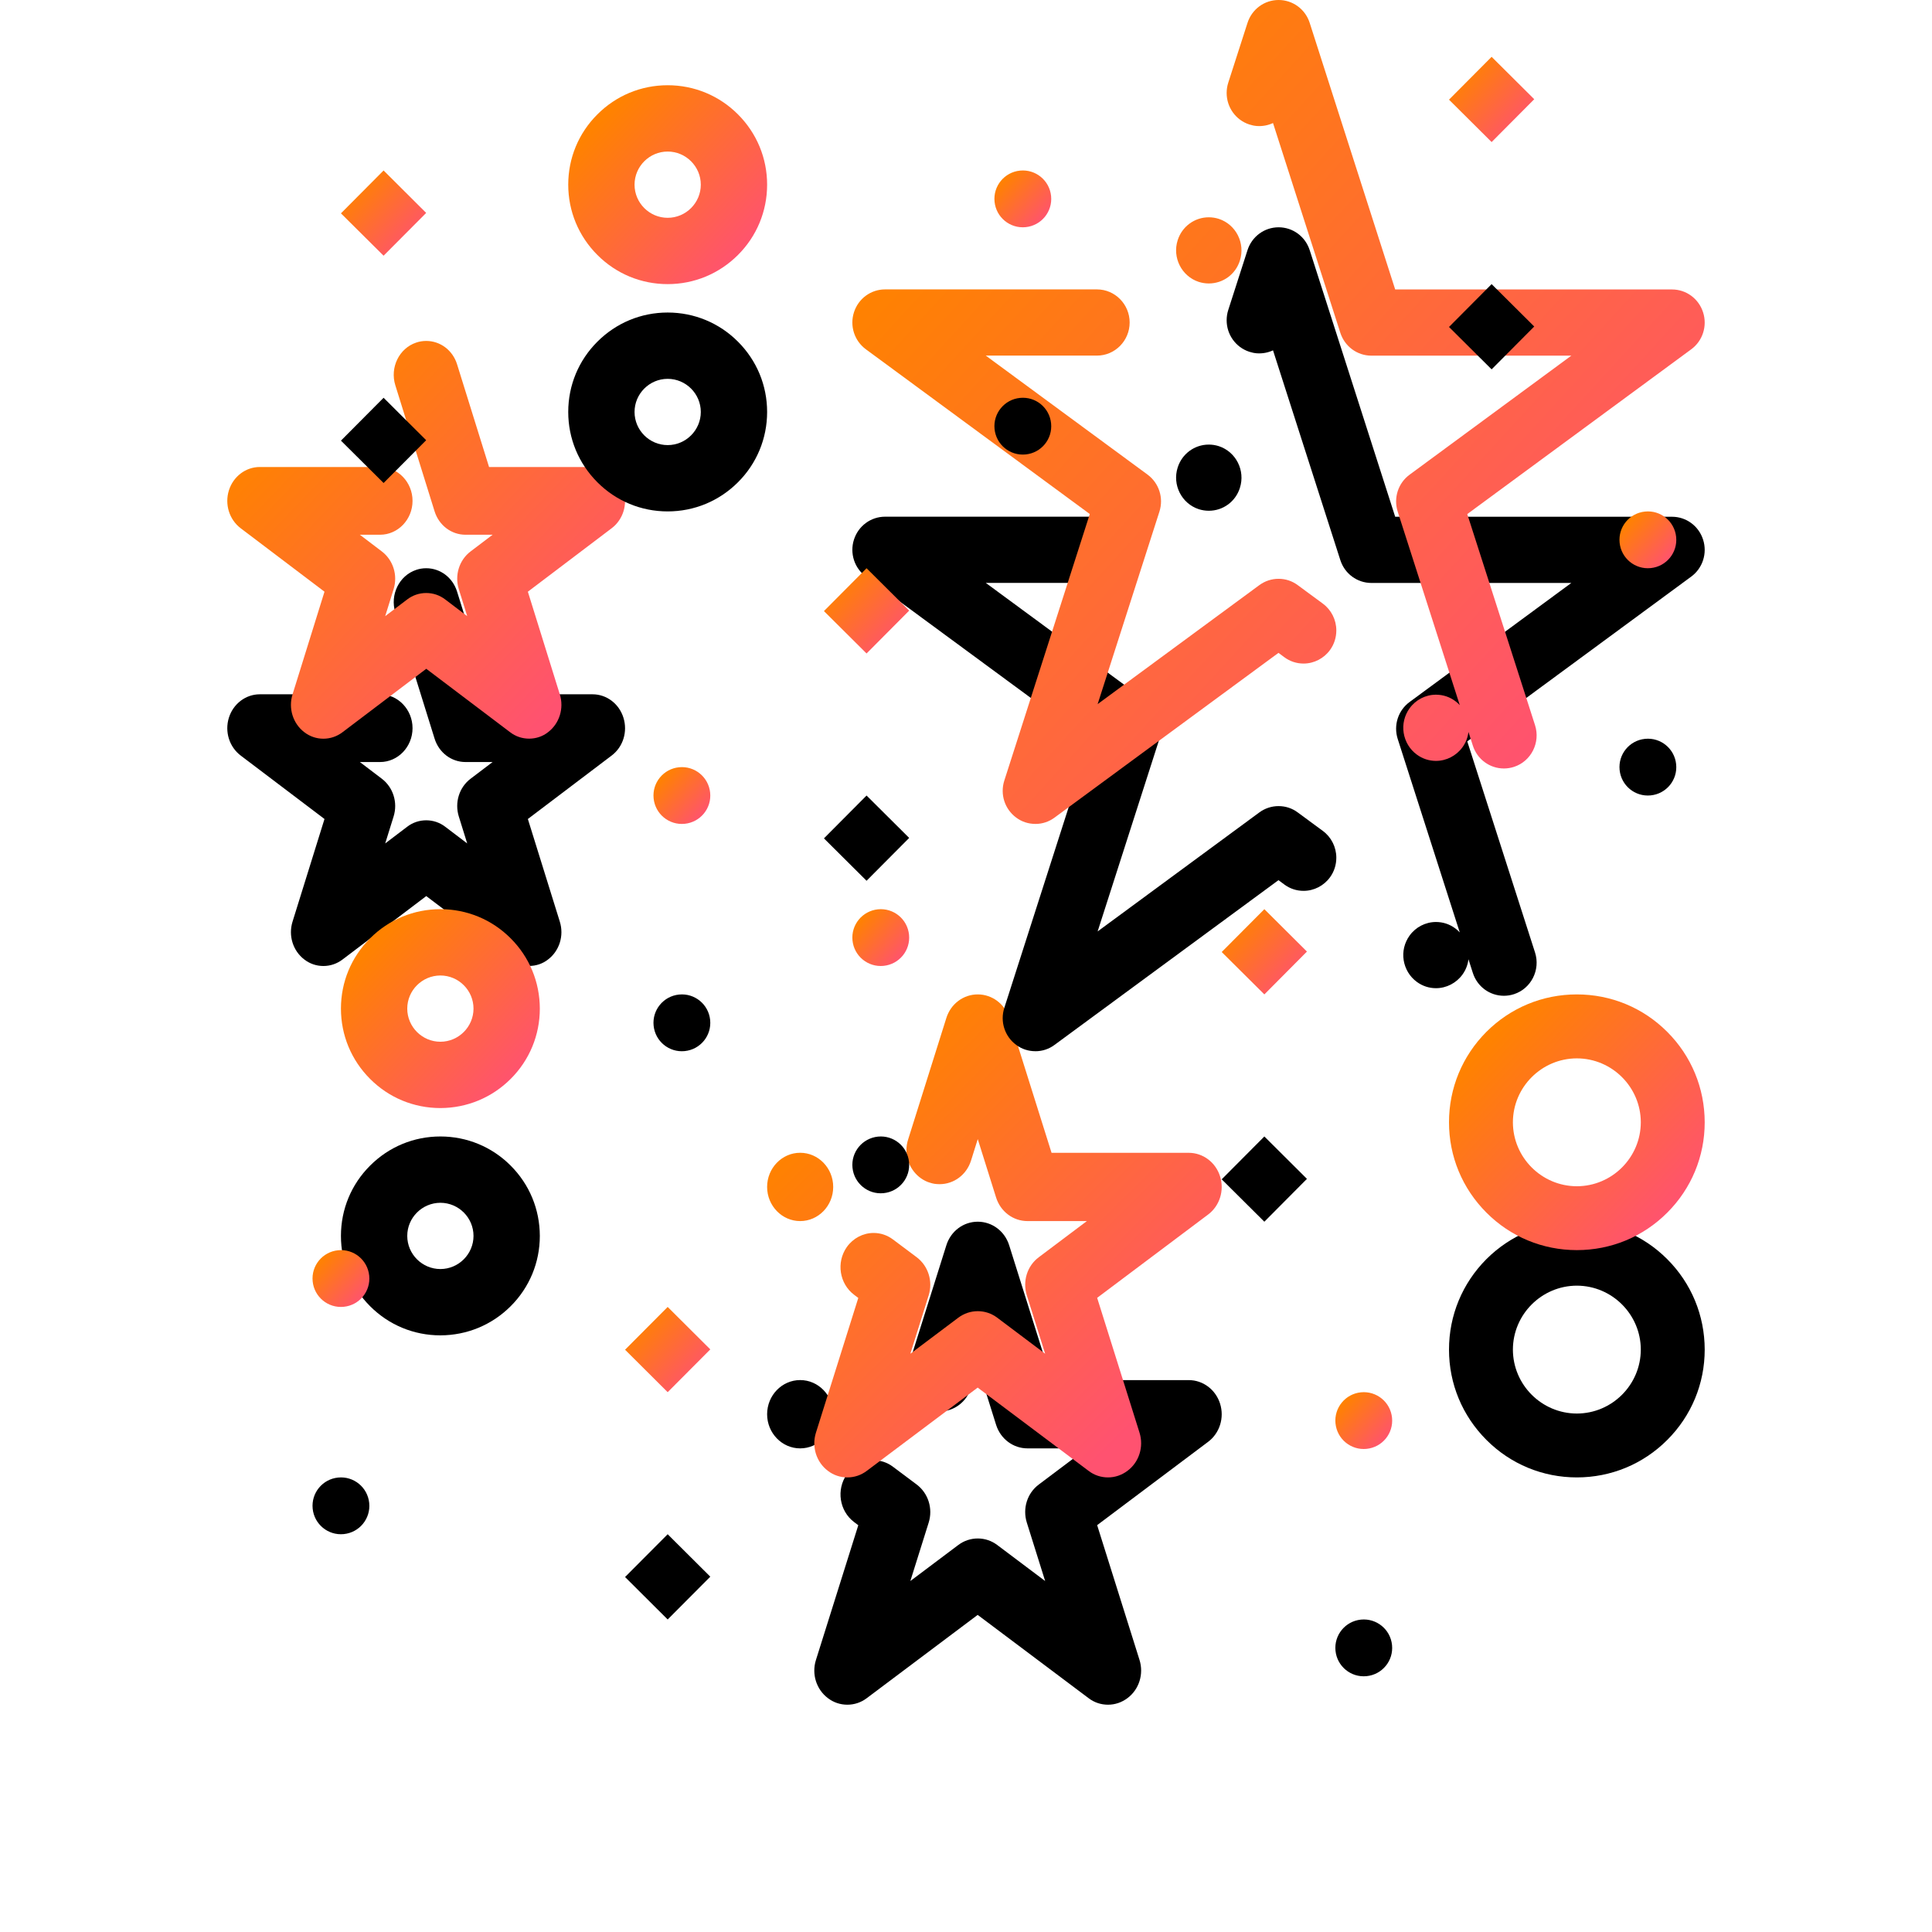 <svg xmlns="http://www.w3.org/2000/svg" xmlns:xlink="http://www.w3.org/1999/xlink" width="68" height="68" viewBox="0 0 68 68">
  <defs>
    <linearGradient id="stars_01-c" x1="18.964%" x2="82.614%" y1="18.78%" y2="86.984%">
      <stop offset="0%" stop-color="#FF8200"/>
      <stop offset="100%" stop-color="#FF5270"/>
    </linearGradient>
    <path id="stars_01-b" d="M30.998,52 C30.75,52 30.514,51.922 30.315,51.77 L26.411,48.839 L22.507,51.77 C22.306,51.922 22.07,52 21.824,52 C21.576,52 21.34,51.922 21.141,51.77 C20.732,51.463 20.562,50.923 20.718,50.427 L22.209,45.683 L22.063,45.573 C21.543,45.182 21.427,44.43 21.805,43.892 C22.025,43.582 22.377,43.396 22.748,43.396 C22.994,43.396 23.23,43.474 23.431,43.626 L24.263,44.249 C24.672,44.557 24.842,45.096 24.686,45.592 L24.041,47.647 L25.731,46.377 C25.931,46.228 26.168,46.149 26.414,46.149 C26.662,46.149 26.898,46.228 27.097,46.377 L28.786,47.647 L28.141,45.592 C27.985,45.094 28.153,44.554 28.564,44.249 L30.254,42.978 L28.165,42.978 C27.659,42.978 27.215,42.644 27.059,42.148 L26.414,40.093 L26.177,40.848 C26.021,41.347 25.575,41.679 25.071,41.679 C25.012,41.679 24.953,41.674 24.894,41.667 C24.889,41.667 24.885,41.664 24.88,41.664 C24.842,41.657 24.804,41.65 24.766,41.637 C24.748,41.632 24.729,41.628 24.71,41.62 C24.691,41.615 24.674,41.608 24.653,41.601 C24.206,41.425 23.904,40.973 23.904,40.477 C23.904,40.352 23.923,40.228 23.963,40.106 L25.308,35.831 C25.464,35.332 25.908,35 26.414,35 C26.919,35 27.364,35.332 27.52,35.831 L29.011,40.575 L33.837,40.575 C34.343,40.575 34.787,40.909 34.943,41.405 C35.099,41.901 34.929,42.443 34.52,42.749 L30.616,45.68 L32.107,50.424 C32.263,50.92 32.093,51.463 31.684,51.768 C31.483,51.919 31.247,52 30.998,52 L30.998,52 Z M20.163,42.978 C19.522,42.978 19,42.438 19,41.776 C19,41.114 19.522,40.574 20.163,40.574 C20.806,40.574 21.326,41.114 21.326,41.776 C21.326,42.441 20.803,42.978 20.163,42.978 Z"/>
    <filter id="stars_01-a" width="300%" height="288.2%" x="-100%" y="-47.1%" filterUnits="objectBoundingBox">
      <feOffset dy="8" in="SourceAlpha" result="shadowOffsetOuter1"/>
      <feGaussianBlur in="shadowOffsetOuter1" result="shadowBlurOuter1" stdDeviation="4"/>
      <feColorMatrix in="shadowBlurOuter1" values="0 0 0 0 0   0 0 0 0 0   0 0 0 0 0  0 0 0 0.12 0"/>
    </filter>
    <linearGradient id="stars_01-f" x1="14.963%" x2="86.818%" y1="20.827%" y2="84.56%">
      <stop offset="0%" stop-color="#FF8200"/>
      <stop offset="100%" stop-color="#FF5270"/>
    </linearGradient>
    <path id="stars_01-e" d="M28.442,28.999 C28.197,28.999 27.963,28.924 27.767,28.777 C27.362,28.479 27.194,27.955 27.348,27.475 L30.357,18.092 L22.475,12.293 C22.071,11.995 21.902,11.472 22.057,10.991 C22.211,10.511 22.651,10.186 23.151,10.186 L30.61,10.186 C31.243,10.186 31.76,10.709 31.76,11.351 C31.76,11.993 31.243,12.516 30.61,12.516 L26.696,12.516 L32.389,16.704 C32.794,17.003 32.962,17.526 32.808,18.007 L30.633,24.783 L36.324,20.595 C36.521,20.45 36.757,20.372 37,20.372 C37.246,20.372 37.479,20.448 37.676,20.595 L38.56,21.246 C38.857,21.464 39.034,21.816 39.034,22.188 C39.034,22.437 38.959,22.674 38.814,22.875 C38.597,23.175 38.249,23.355 37.882,23.355 C37.638,23.355 37.405,23.28 37.206,23.133 L36.998,22.979 L29.116,28.777 C28.922,28.922 28.688,29 28.442,29 L28.442,28.999 Z M44.934,27.048 C44.433,27.048 43.994,26.726 43.839,26.243 L43.685,25.763 C43.662,25.957 43.589,26.142 43.475,26.3 C43.257,26.601 42.909,26.781 42.542,26.781 C42.299,26.781 42.065,26.705 41.866,26.558 C41.618,26.376 41.455,26.104 41.405,25.798 C41.356,25.493 41.431,25.183 41.611,24.932 C41.826,24.631 42.175,24.451 42.542,24.451 C42.787,24.451 43.019,24.527 43.218,24.674 C43.276,24.716 43.33,24.764 43.379,24.818 L41.195,18.009 C41.041,17.528 41.209,17.003 41.614,16.707 L47.305,12.518 L40.269,12.518 C39.769,12.518 39.329,12.194 39.175,11.713 L36.806,4.331 C36.628,4.413 36.434,4.449 36.236,4.435 C36.147,4.428 36.056,4.409 35.969,4.38 C35.494,4.224 35.174,3.776 35.174,3.272 C35.174,3.149 35.193,3.028 35.23,2.912 L35.908,0.805 C36.063,0.324 36.502,0 37.003,0 C37.503,0 37.943,0.324 38.097,0.805 L41.106,10.188 L50.849,10.188 C51.35,10.188 51.789,10.512 51.943,10.993 C52.098,11.474 51.929,11.999 51.525,12.295 L43.643,18.094 L46.028,25.524 C46.224,26.134 45.892,26.795 45.289,26.991 C45.172,27.029 45.053,27.048 44.933,27.048 L44.934,27.048 Z M34.545,9.977 C34.426,9.977 34.307,9.958 34.19,9.921 C33.587,9.722 33.255,9.063 33.451,8.453 C33.605,7.97 34.047,7.648 34.545,7.648 C34.667,7.648 34.786,7.667 34.901,7.704 C35.504,7.903 35.836,8.562 35.64,9.172 C35.488,9.655 35.048,9.977 34.545,9.977 L34.545,9.977 Z"/>
    <filter id="stars_01-d" width="206.7%" height="210.3%" x="-53.3%" y="-27.6%" filterUnits="objectBoundingBox">
      <feOffset dy="8" in="SourceAlpha" result="shadowOffsetOuter1"/>
      <feGaussianBlur in="shadowOffsetOuter1" result="shadowBlurOuter1" stdDeviation="4"/>
      <feColorMatrix in="shadowBlurOuter1" values="0 0 0 0 0   0 0 0 0 0   0 0 0 0 0  0 0 0 0.12 0"/>
    </filter>
    <linearGradient id="stars_01-i" x1="14.963%" x2="86.818%" y1="18.78%" y2="86.984%">
      <stop offset="0%" stop-color="#FF8200"/>
      <stop offset="100%" stop-color="#FF5270"/>
    </linearGradient>
    <path id="stars_01-h" d="M10.623,25.998 C10.379,25.998 10.147,25.92 9.952,25.77 L7.003,23.539 L4.055,25.772 C3.86,25.92 3.627,26 3.383,26 C3.139,26 2.907,25.922 2.712,25.772 C2.31,25.467 2.143,24.932 2.296,24.44 L3.421,20.826 L0.472,18.593 C0.07,18.288 -0.097,17.753 0.056,17.261 C0.21,16.769 0.649,16.437 1.144,16.437 L5.377,16.437 C6.007,16.437 6.52,16.973 6.52,17.629 C6.52,18.285 6.007,18.821 5.377,18.821 L4.666,18.821 L5.437,19.407 C5.839,19.712 6.007,20.247 5.853,20.739 L5.558,21.686 L6.33,21.1 C6.525,20.95 6.759,20.872 7.001,20.872 C7.245,20.872 7.477,20.95 7.672,21.1 L8.444,21.686 L8.149,20.739 C7.995,20.245 8.163,19.71 8.565,19.407 L9.338,18.821 L8.383,18.821 C7.886,18.821 7.449,18.489 7.296,17.997 L5.914,13.56 C5.719,12.935 6.048,12.259 6.648,12.058 C6.762,12.019 6.88,12 7.001,12 C7.498,12 7.935,12.329 8.088,12.824 L9.213,16.437 L12.856,16.437 C13.353,16.437 13.79,16.769 13.943,17.261 C14.097,17.753 13.932,18.288 13.528,18.593 L10.579,20.826 L11.704,24.44 C11.857,24.932 11.69,25.467 11.288,25.772 C11.1,25.92 10.867,25.998 10.623,25.998 L10.623,25.998 Z"/>
    <filter id="stars_01-g" width="328.6%" height="328.6%" x="-114.3%" y="-57.1%" filterUnits="objectBoundingBox">
      <feOffset dy="8" in="SourceAlpha" result="shadowOffsetOuter1"/>
      <feGaussianBlur in="shadowOffsetOuter1" result="shadowBlurOuter1" stdDeviation="4"/>
      <feColorMatrix in="shadowBlurOuter1" values="0 0 0 0 0   0 0 0 0 0   0 0 0 0 0  0 0 0 0.12 0"/>
    </filter>
    <path id="stars_01-k" d="M7.5,39 C6.564,39 5.685,38.635 5.026,37.974 C4.365,37.313 4,36.434 4,35.5 C4,34.564 4.365,33.685 5.026,33.026 C5.687,32.365 6.564,32 7.5,32 C8.434,32 9.315,32.365 9.974,33.026 C10.635,33.687 10.998,34.564 11,35.5 C11,36.434 10.635,37.315 9.974,37.974 C9.313,38.635 8.434,38.998 7.5,39 Z M7.5,34.334 C6.858,34.336 6.334,34.858 6.334,35.5 C6.334,36.142 6.86,36.666 7.5,36.666 C8.142,36.666 8.666,36.14 8.666,35.5 C8.666,34.858 8.142,34.334 7.5,34.334 L7.5,34.334 Z"/>
    <filter id="stars_01-j" width="557.1%" height="557.1%" x="-228.6%" y="-114.3%" filterUnits="objectBoundingBox">
      <feOffset dy="8" in="SourceAlpha" result="shadowOffsetOuter1"/>
      <feGaussianBlur in="shadowOffsetOuter1" result="shadowBlurOuter1" stdDeviation="4"/>
      <feColorMatrix in="shadowBlurOuter1" values="0 0 0 0 0   0 0 0 0 0   0 0 0 0 0  0 0 0 0.12 0"/>
    </filter>
    <path id="stars_01-m" d="M47.5,44 C46.298,44 45.167,43.532 44.319,42.682 C43.469,41.832 43,40.703 43,39.501 C43,38.299 43.469,37.168 44.316,36.318 C45.167,35.468 46.296,35 47.5,35 C48.702,35 49.833,35.468 50.681,36.318 C51.531,37.168 51.998,38.297 52,39.501 C52,40.703 51.531,41.834 50.681,42.682 C49.833,43.532 48.702,44 47.5,44 Z M47.5,37.251 C46.261,37.253 45.251,38.263 45.249,39.501 C45.251,40.74 46.261,41.75 47.5,41.752 C48.739,41.75 49.749,40.74 49.751,39.501 C49.749,38.263 48.739,37.253 47.5,37.251 Z"/>
    <filter id="stars_01-l" width="455.6%" height="455.6%" x="-177.8%" y="-88.9%" filterUnits="objectBoundingBox">
      <feOffset dy="8" in="SourceAlpha" result="shadowOffsetOuter1"/>
      <feGaussianBlur in="shadowOffsetOuter1" result="shadowBlurOuter1" stdDeviation="4"/>
      <feColorMatrix in="shadowBlurOuter1" values="0 0 0 0 0   0 0 0 0 0   0 0 0 0 0  0 0 0 0.12 0"/>
    </filter>
    <path id="stars_01-o" d="M15.5,10 C14.564,10 13.685,9.635 13.026,8.974 C12.365,8.313 12,7.434 12,6.5 C12,5.564 12.365,4.685 13.026,4.026 C13.687,3.365 14.564,3 15.5,3 C16.434,3 17.315,3.365 17.974,4.026 C18.635,4.687 19,5.564 19,6.5 C19,7.434 18.635,8.315 17.974,8.974 C17.313,9.635 16.434,10 15.5,10 Z M15.5,5.334 C14.858,5.334 14.334,5.858 14.334,6.5 C14.334,7.142 14.858,7.666 15.5,7.666 C16.142,7.666 16.666,7.14 16.666,6.5 C16.666,5.858 16.14,5.334 15.5,5.334 L15.5,5.334 Z"/>
    <filter id="stars_01-n" width="557.1%" height="557.1%" x="-228.6%" y="-114.3%" filterUnits="objectBoundingBox">
      <feOffset dy="8" in="SourceAlpha" result="shadowOffsetOuter1"/>
      <feGaussianBlur in="shadowOffsetOuter1" result="shadowBlurOuter1" stdDeviation="4"/>
      <feColorMatrix in="shadowBlurOuter1" values="0 0 0 0 0   0 0 0 0 0   0 0 0 0 0  0 0 0 0.12 0"/>
    </filter>
    <path id="stars_01-q" d="M39.9,49.005 C40.451,48.95 40.94,49.35 40.995,49.901 C41.05,50.451 40.65,50.94 40.099,50.995 C39.549,51.05 39.06,50.65 39.005,50.099 C38.95,49.549 39.352,49.06 39.9,49.005 Z"/>
    <filter id="stars_01-p" width="1700%" height="1700%" x="-800%" y="-400%" filterUnits="objectBoundingBox">
      <feOffset dy="8" in="SourceAlpha" result="shadowOffsetOuter1"/>
      <feGaussianBlur in="shadowOffsetOuter1" result="shadowBlurOuter1" stdDeviation="4"/>
      <feColorMatrix in="shadowBlurOuter1" values="0 0 0 0 0   0 0 0 0 0   0 0 0 0 0  0 0 0 0.12 0"/>
    </filter>
    <path id="stars_01-s" d="M15.901,27.005 C16.451,26.95 16.94,27.35 16.995,27.901 C17.05,28.451 16.65,28.94 16.099,28.995 C15.549,29.05 15.06,28.65 15.005,28.099 C14.95,27.551 15.35,27.06 15.901,27.005 Z"/>
    <filter id="stars_01-r" width="1700%" height="1700%" x="-800%" y="-400%" filterUnits="objectBoundingBox">
      <feOffset dy="8" in="SourceAlpha" result="shadowOffsetOuter1"/>
      <feGaussianBlur in="shadowOffsetOuter1" result="shadowBlurOuter1" stdDeviation="4"/>
      <feColorMatrix in="shadowBlurOuter1" values="0 0 0 0 0   0 0 0 0 0   0 0 0 0 0  0 0 0 0.12 0"/>
    </filter>
    <path id="stars_01-u" d="M22.901,32.005 C23.451,31.95 23.94,32.35 23.995,32.901 C24.05,33.451 23.65,33.94 23.099,33.995 C22.549,34.05 22.06,33.65 22.005,33.099 C21.95,32.551 22.35,32.062 22.901,32.005 Z"/>
    <filter id="stars_01-t" width="1700%" height="1700%" x="-800%" y="-400%" filterUnits="objectBoundingBox">
      <feOffset dy="8" in="SourceAlpha" result="shadowOffsetOuter1"/>
      <feGaussianBlur in="shadowOffsetOuter1" result="shadowBlurOuter1" stdDeviation="4"/>
      <feColorMatrix in="shadowBlurOuter1" values="0 0 0 0 0   0 0 0 0 0   0 0 0 0 0  0 0 0 0.12 0"/>
    </filter>
    <path id="stars_01-w" d="M3.901,44.005 C4.451,43.95 4.94,44.35 4.995,44.901 C5.05,45.451 4.65,45.94 4.099,45.995 C3.549,46.05 3.06,45.65 3.005,45.099 C2.95,44.549 3.35,44.06 3.901,44.005 Z"/>
    <filter id="stars_01-v" width="1700%" height="1700%" x="-800%" y="-400%" filterUnits="objectBoundingBox">
      <feOffset dy="8" in="SourceAlpha" result="shadowOffsetOuter1"/>
      <feGaussianBlur in="shadowOffsetOuter1" result="shadowBlurOuter1" stdDeviation="4"/>
      <feColorMatrix in="shadowBlurOuter1" values="0 0 0 0 0   0 0 0 0 0   0 0 0 0 0  0 0 0 0.12 0"/>
    </filter>
    <path id="stars_01-y" d="M27.901,6.005 C28.451,5.95 28.94,6.35 28.995,6.901 C29.05,7.451 28.65,7.94 28.099,7.995 C27.549,8.05 27.06,7.65 27.005,7.099 C26.95,6.551 27.35,6.06 27.901,6.005 Z"/>
    <filter id="stars_01-x" width="1700%" height="1700%" x="-800%" y="-400%" filterUnits="objectBoundingBox">
      <feOffset dy="8" in="SourceAlpha" result="shadowOffsetOuter1"/>
      <feGaussianBlur in="shadowOffsetOuter1" result="shadowBlurOuter1" stdDeviation="4"/>
      <feColorMatrix in="shadowBlurOuter1" values="0 0 0 0 0   0 0 0 0 0   0 0 0 0 0  0 0 0 0.12 0"/>
    </filter>
    <path id="stars_01-A" d="M49.901,18.005 C50.451,17.95 50.94,18.35 50.995,18.901 C51.05,19.451 50.65,19.94 50.099,19.995 C49.549,20.05 49.06,19.65 49.005,19.099 C48.95,18.549 49.35,18.06 49.901,18.005 Z"/>
    <filter id="stars_01-z" width="1700%" height="1700%" x="-800%" y="-400%" filterUnits="objectBoundingBox">
      <feOffset dy="8" in="SourceAlpha" result="shadowOffsetOuter1"/>
      <feGaussianBlur in="shadowOffsetOuter1" result="shadowBlurOuter1" stdDeviation="4"/>
      <feColorMatrix in="shadowBlurOuter1" values="0 0 0 0 0   0 0 0 0 0   0 0 0 0 0  0 0 0 0.12 0"/>
    </filter>
    <polygon id="stars_01-C" points="14 47.506 15.5 46 17 47.494 15.5 49"/>
    <filter id="stars_01-B" width="1166.7%" height="1166.7%" x="-533.3%" y="-266.7%" filterUnits="objectBoundingBox">
      <feOffset dy="8" in="SourceAlpha" result="shadowOffsetOuter1"/>
      <feGaussianBlur in="shadowOffsetOuter1" result="shadowBlurOuter1" stdDeviation="4"/>
      <feColorMatrix in="shadowBlurOuter1" values="0 0 0 0 0   0 0 0 0 0   0 0 0 0 0  0 0 0 0.12 0"/>
    </filter>
    <polygon id="stars_01-E" points="35 33.508 36.501 32 38 33.492 36.501 35"/>
    <filter id="stars_01-D" width="1166.7%" height="1166.7%" x="-533.3%" y="-266.7%" filterUnits="objectBoundingBox">
      <feOffset dy="8" in="SourceAlpha" result="shadowOffsetOuter1"/>
      <feGaussianBlur in="shadowOffsetOuter1" result="shadowBlurOuter1" stdDeviation="4"/>
      <feColorMatrix in="shadowBlurOuter1" values="0 0 0 0 0   0 0 0 0 0   0 0 0 0 0  0 0 0 0.12 0"/>
    </filter>
    <polygon id="stars_01-G" points="21 21.508 22.5 20 24 21.492 22.5 23"/>
    <filter id="stars_01-F" width="1166.7%" height="1166.7%" x="-533.3%" y="-266.7%" filterUnits="objectBoundingBox">
      <feOffset dy="8" in="SourceAlpha" result="shadowOffsetOuter1"/>
      <feGaussianBlur in="shadowOffsetOuter1" result="shadowBlurOuter1" stdDeviation="4"/>
      <feColorMatrix in="shadowBlurOuter1" values="0 0 0 0 0   0 0 0 0 0   0 0 0 0 0  0 0 0 0.12 0"/>
    </filter>
    <polygon id="stars_01-I" points="4 7.509 5.501 6 7 7.494 5.501 9"/>
    <filter id="stars_01-H" width="1166.7%" height="1166.7%" x="-533.3%" y="-266.7%" filterUnits="objectBoundingBox">
      <feOffset dy="8" in="SourceAlpha" result="shadowOffsetOuter1"/>
      <feGaussianBlur in="shadowOffsetOuter1" result="shadowBlurOuter1" stdDeviation="4"/>
      <feColorMatrix in="shadowBlurOuter1" values="0 0 0 0 0   0 0 0 0 0   0 0 0 0 0  0 0 0 0.12 0"/>
    </filter>
    <polygon id="stars_01-K" points="43 3.508 44.5 2 46 3.492 44.5 5"/>
    <filter id="stars_01-J" width="1166.7%" height="1166.7%" x="-533.3%" y="-266.7%" filterUnits="objectBoundingBox">
      <feOffset dy="8" in="SourceAlpha" result="shadowOffsetOuter1"/>
      <feGaussianBlur in="shadowOffsetOuter1" result="shadowBlurOuter1" stdDeviation="4"/>
      <feColorMatrix in="shadowBlurOuter1" values="0 0 0 0 0   0 0 0 0 0   0 0 0 0 0  0 0 0 0.12 0"/>
    </filter>
  </defs>
  <g fill="none" fill-rule="evenodd" transform="translate(8)">
    <use fill="#000" filter="url(#stars_01-a)" xlink:href="#stars_01-b"/>
    <use fill="url(#stars_01-c)" xlink:href="#stars_01-b"/>
    <use fill="#000" filter="url(#stars_01-d)" xlink:href="#stars_01-e"/>
    <use fill="url(#stars_01-f)" xlink:href="#stars_01-e"/>
    <use fill="#000" filter="url(#stars_01-g)" xlink:href="#stars_01-h"/>
    <use fill="url(#stars_01-i)" xlink:href="#stars_01-h"/>
    <use fill="#000" filter="url(#stars_01-j)" xlink:href="#stars_01-k"/>
    <use fill="url(#stars_01-i)" xlink:href="#stars_01-k"/>
    <use fill="#000" filter="url(#stars_01-l)" xlink:href="#stars_01-m"/>
    <use fill="url(#stars_01-i)" xlink:href="#stars_01-m"/>
    <use fill="#000" filter="url(#stars_01-n)" xlink:href="#stars_01-o"/>
    <use fill="url(#stars_01-i)" xlink:href="#stars_01-o"/>
    <use fill="#000" filter="url(#stars_01-p)" xlink:href="#stars_01-q"/>
    <use fill="url(#stars_01-i)" xlink:href="#stars_01-q"/>
    <use fill="#000" filter="url(#stars_01-r)" xlink:href="#stars_01-s"/>
    <use fill="url(#stars_01-i)" xlink:href="#stars_01-s"/>
    <use fill="#000" filter="url(#stars_01-t)" xlink:href="#stars_01-u"/>
    <use fill="url(#stars_01-i)" xlink:href="#stars_01-u"/>
    <use fill="#000" filter="url(#stars_01-v)" xlink:href="#stars_01-w"/>
    <use fill="url(#stars_01-i)" xlink:href="#stars_01-w"/>
    <use fill="#000" filter="url(#stars_01-x)" xlink:href="#stars_01-y"/>
    <use fill="url(#stars_01-i)" xlink:href="#stars_01-y"/>
    <use fill="#000" filter="url(#stars_01-z)" xlink:href="#stars_01-A"/>
    <use fill="url(#stars_01-i)" xlink:href="#stars_01-A"/>
    <use fill="#000" filter="url(#stars_01-B)" xlink:href="#stars_01-C"/>
    <use fill="url(#stars_01-i)" xlink:href="#stars_01-C"/>
    <use fill="#000" filter="url(#stars_01-D)" xlink:href="#stars_01-E"/>
    <use fill="url(#stars_01-i)" xlink:href="#stars_01-E"/>
    <use fill="#000" filter="url(#stars_01-F)" xlink:href="#stars_01-G"/>
    <use fill="url(#stars_01-i)" xlink:href="#stars_01-G"/>
    <use fill="#000" filter="url(#stars_01-H)" xlink:href="#stars_01-I"/>
    <use fill="url(#stars_01-i)" xlink:href="#stars_01-I"/>
    <use fill="#000" filter="url(#stars_01-J)" xlink:href="#stars_01-K"/>
    <use fill="url(#stars_01-i)" xlink:href="#stars_01-K"/>
  </g>
</svg>
